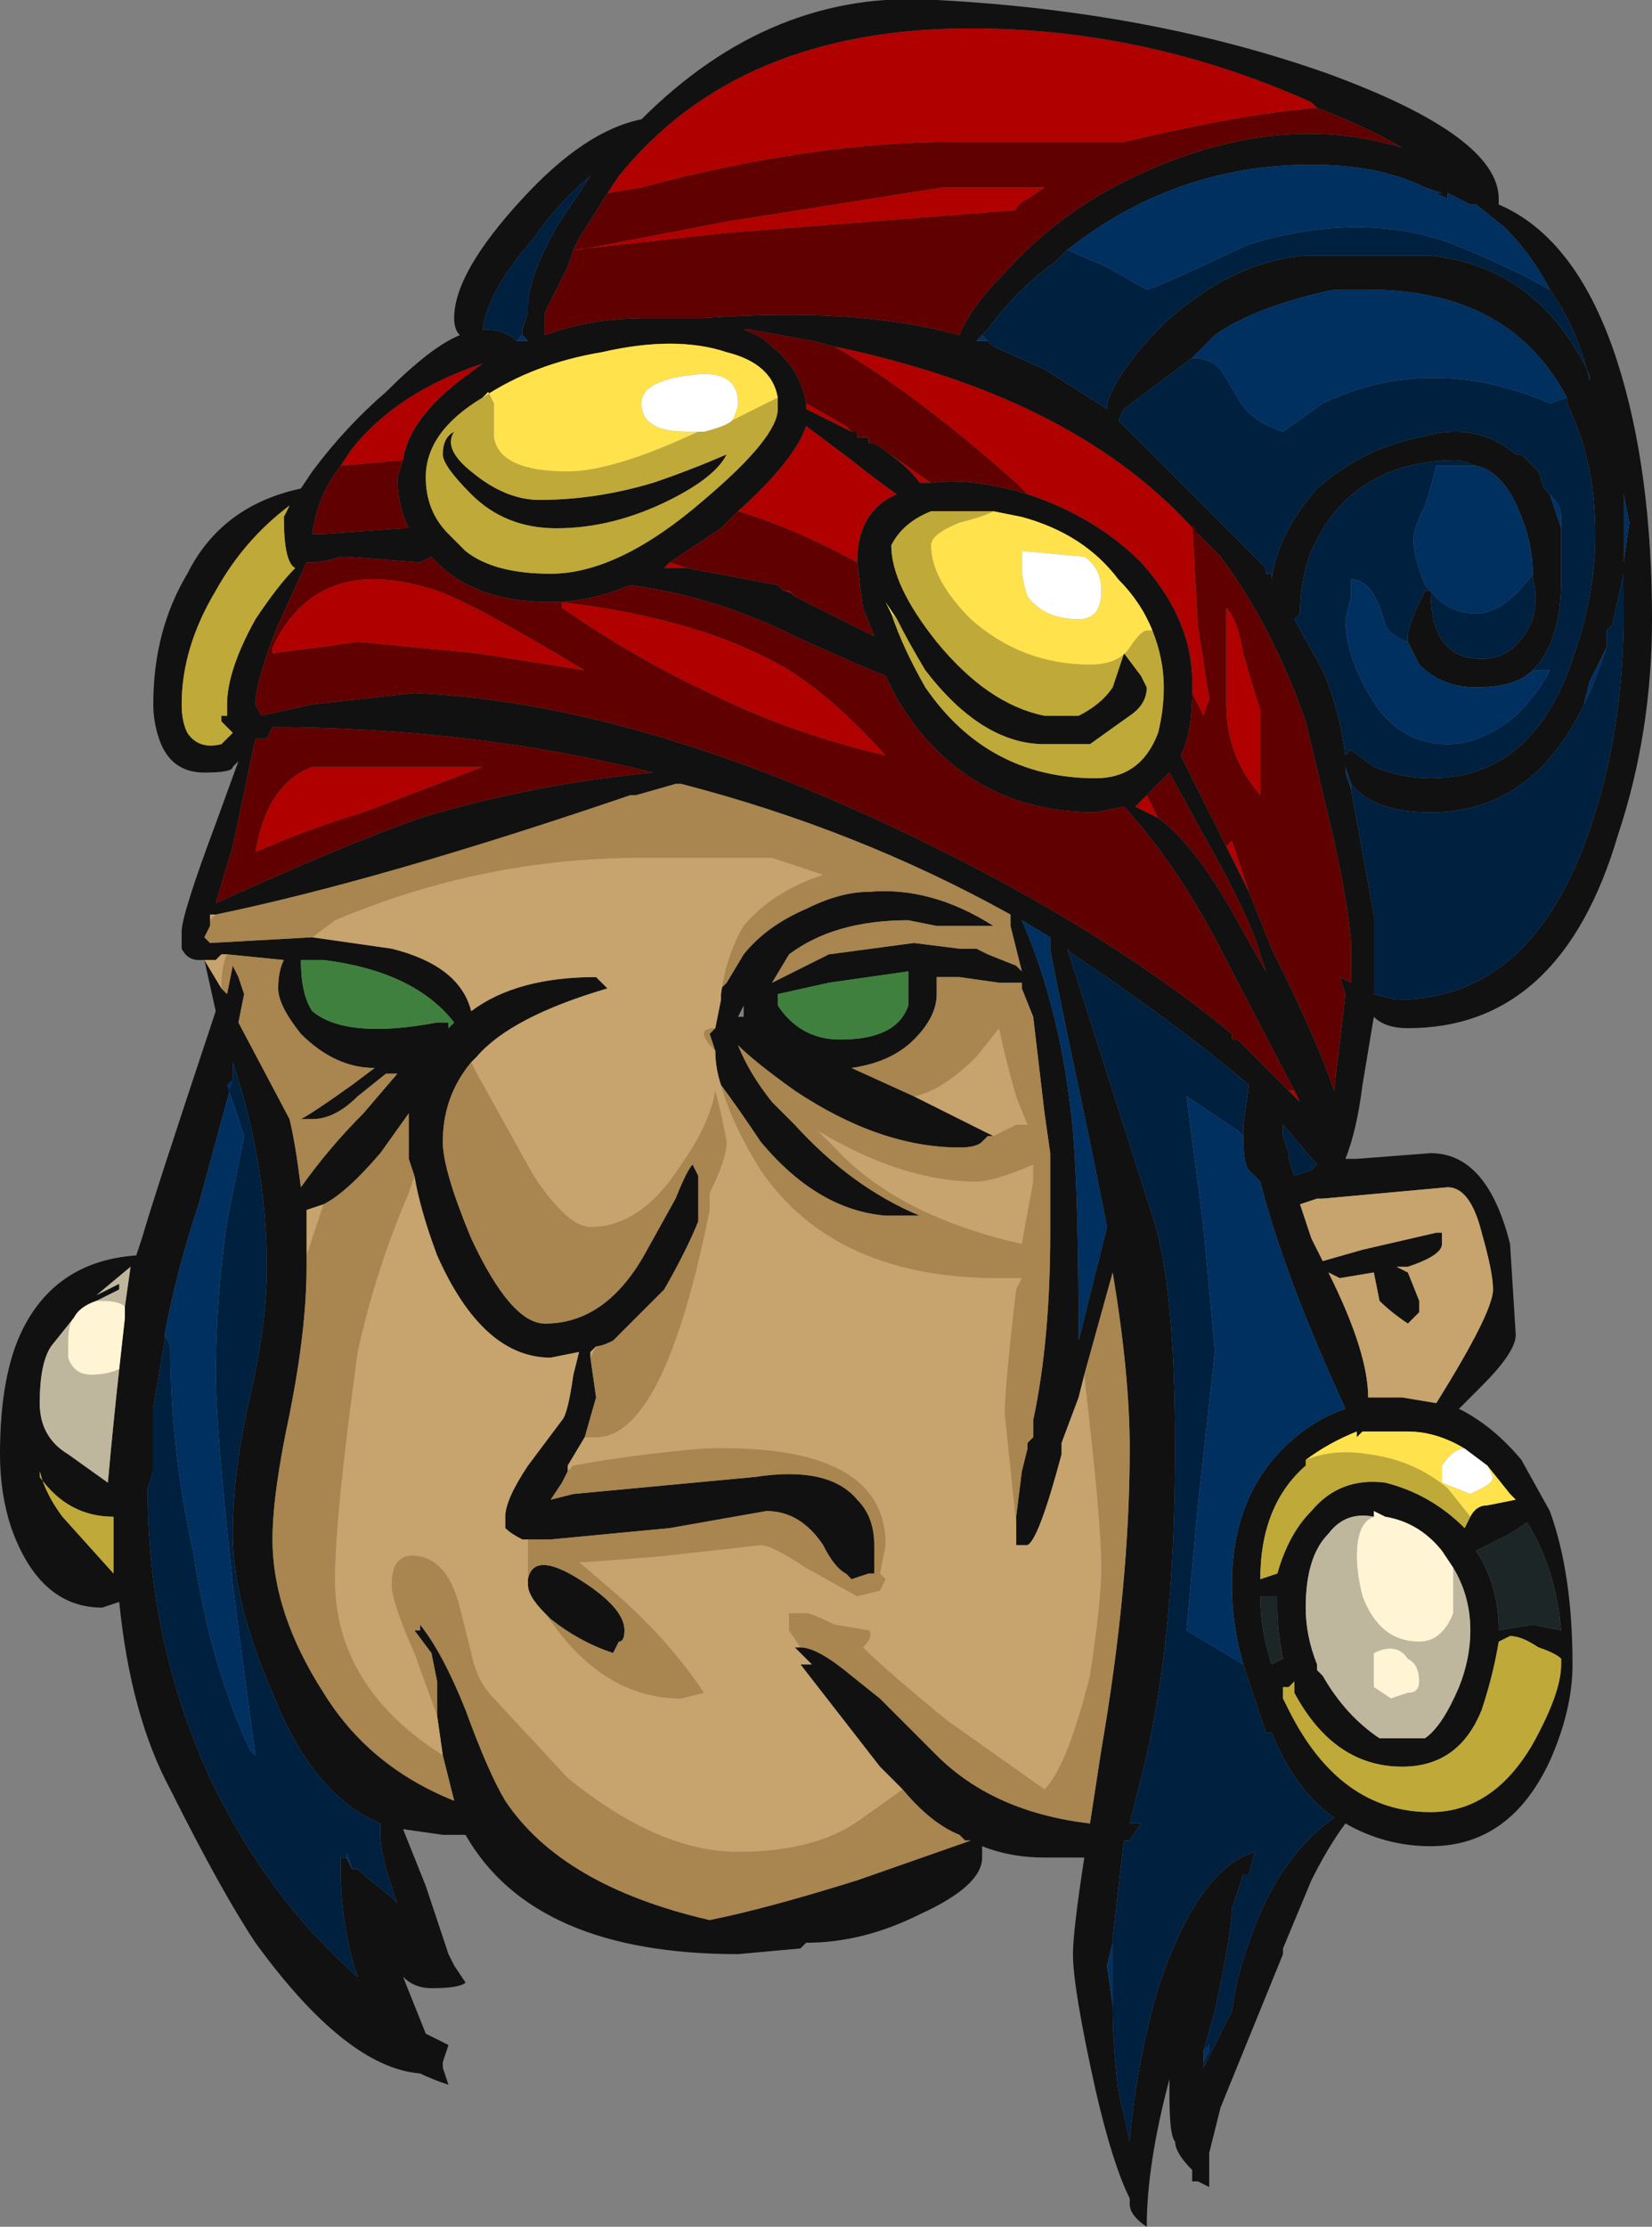 <?xml version="1.0" encoding="UTF-8" standalone="no"?>
<svg xmlns:ffdec="https://www.free-decompiler.com/flash" xmlns:xlink="http://www.w3.org/1999/xlink" ffdec:objectType="shape" height="19.6px" width="14.55px" xmlns="http://www.w3.org/2000/svg">
  <rect width="100%" height="100%" fill="#808080" stroke="none"/>
  <g transform="matrix(1.0, 0.0, 0.0, 1.0, -6.9, 20.6)">
    <path d="M12.25 -18.9 L12.35 -19.05 Q13.4 -20.35 15.45 -20.35 17.0 -20.35 18.45 -19.7 L18.5 -19.65 Q17.85 -19.6 16.8 -19.35 L15.3 -19.35 Q14.05 -19.35 12.55 -18.95 L12.25 -18.9 M11.95 -18.4 L12.0 -18.4 13.3 -18.65 15.2 -18.95 16.1 -18.95 15.95 -18.85 Q15.85 -18.8 15.85 -18.75 L13.3 -18.55 11.95 -18.4 M14.6 -16.7 L15.1 -16.35 15.0 -16.35 Q14.9 -16.5 14.6 -16.7 M15.95 -16.25 L15.85 -16.35 Q14.95 -17.15 14.25 -17.55 16.4 -17.1 17.45 -15.9 L17.4 -16.0 17.45 -15.1 17.55 -14.45 17.5 -14.3 17.4 -14.5 17.4 -14.6 Q17.4 -15.15 16.95 -15.65 16.55 -16.05 15.95 -16.25 M14.0 -17.05 L14.35 -16.85 14.4 -16.8 14.0 -17.0 14.0 -17.05 M14.45 -15.65 Q13.9 -15.95 13.4 -16.1 13.9 -16.55 14.0 -16.85 L14.4 -16.55 Q14.65 -16.35 14.8 -16.25 14.45 -16.1 14.45 -15.65 M12.8 -15.65 L12.95 -15.6 12.75 -15.6 12.8 -15.65 M13.8 -15.4 L13.85 -15.4 13.9 -15.35 Q13.85 -15.4 13.8 -15.4 M11.85 -15.25 L11.85 -15.3 Q13.1 -15.15 13.85 -14.7 14.25 -14.45 14.7 -13.95 13.85 -14.15 13.15 -14.5 12.5 -14.8 11.85 -15.25 M18.25 -11.0 L18.3 -11.0 18.35 -10.9 18.25 -11.0 M17.1 -13.4 L16.9 -13.5 Q16.95 -13.55 17.0 -13.6 L17.1 -13.4 M17.9 -12.75 L17.7 -13.15 17.75 -13.2 17.9 -12.75 M17.7 -15.25 Q17.8 -15.15 17.85 -14.85 17.95 -14.5 18.0 -14.35 L18.0 -13.6 Q17.7 -13.95 17.7 -14.4 17.7 -14.65 17.7 -15.25 M9.9 -16.5 L10.0 -16.65 Q10.4 -17.15 11.15 -17.4 L10.95 -17.25 Q10.5 -16.9 10.45 -16.55 L9.9 -16.5 M10.05 -14.95 L9.7 -14.9 9.3 -14.85 9.3 -14.9 Q9.7 -15.75 10.75 -15.4 11.05 -15.3 12.05 -14.7 L11.1 -14.85 10.05 -14.95 M9.15 -13.1 Q9.25 -13.7 9.65 -13.85 L11.15 -13.85 10.1 -13.45 Q9.6 -13.3 9.15 -13.1" fill="#b00000" fill-rule="evenodd" stroke="none"/>
    <path d="M18.5 -19.65 L18.45 -19.7 Q17.0 -20.35 15.45 -20.35 13.4 -20.35 12.35 -19.05 L12.25 -18.9 12.0 -18.5 11.95 -18.4 11.9 -18.25 11.7 -17.85 11.7 -17.65 Q12.1 -17.8 12.6 -17.8 L13.1 -17.8 Q14.45 -17.9 15.35 -17.65 15.45 -17.9 15.75 -18.2 16.2 -18.7 16.8 -19.0 18.1 -19.65 19.25 -19.3 18.9 -19.5 18.5 -19.65 M15.15 -20.6 Q17.05 -20.5 18.6 -19.95 20.1 -19.4 20.1 -18.85 L20.1 -18.8 Q20.8 -18.5 21.15 -17.4 21.45 -16.45 21.45 -15.15 21.45 -14.15 21.15 -13.25 20.65 -11.55 19.3 -11.55 19.1 -11.55 19.0 -11.65 L18.9 -11.05 Q18.85 -10.65 18.75 -10.4 L18.85 -10.4 19.5 -10.45 Q20.0 -10.45 20.2 -9.65 L20.25 -8.85 Q20.25 -8.7 19.95 -8.4 L19.75 -8.2 Q20.05 -8.05 20.3 -7.75 L20.55 -7.3 Q20.75 -6.75 20.75 -5.95 20.75 -5.55 20.55 -5.1 20.2 -4.35 19.5 -4.35 19.1 -4.35 18.75 -4.55 18.6 -4.35 18.45 -4.05 L18.2 -3.45 18.2 -3.4 17.65 -2.05 17.55 -1.65 17.55 -1.35 17.45 -1.4 17.4 -1.4 17.4 -1.5 Q17.25 -1.65 17.25 -1.75 17.2 -1.8 17.2 -2.15 L17.2 -2.3 Q17.0 -1.55 17.0 -1.0 16.85 -1.1 16.85 -1.2 L16.85 -1.25 Q16.7 -1.55 16.55 -2.2 16.35 -3.1 16.35 -3.4 16.35 -3.6 16.45 -4.25 L16.1 -4.25 Q15.8 -4.25 15.55 -4.35 L15.55 -4.25 Q15.55 -4.0 15.0 -3.75 14.5 -3.5 14.0 -3.5 L13.95 -3.45 13.4 -3.4 Q11.6 -3.4 11.0 -4.45 L10.8 -4.45 10.45 -4.5 10.65 -4.0 10.85 -3.4 10.9 -3.3 11.0 -3.15 Q10.95 -3.1 10.7 -3.1 10.55 -3.1 10.45 -3.2 L10.65 -2.7 10.85 -2.6 10.8 -2.45 10.8 -2.4 10.85 -2.25 Q10.7 -2.3 10.6 -2.35 9.95 -2.4 9.15 -3.5 8.85 -3.95 8.4 -4.85 8.05 -5.5 7.95 -6.5 L7.8 -6.45 Q7.25 -6.45 7.0 -7.15 6.9 -7.45 6.9 -7.8 6.9 -8.5 7.1 -8.9 7.4 -9.5 8.1 -9.55 L8.15 -9.7 Q8.25 -10.05 8.8 -11.7 L8.7 -12.15 8.65 -12.15 Q8.55 -12.15 8.5 -12.25 L8.5 -12.4 Q8.5 -12.55 8.8 -13.35 L9.0 -13.9 8.95 -13.85 Q8.95 -13.8 8.7 -13.8 8.4 -13.8 8.3 -14.1 8.25 -14.25 8.25 -14.4 8.25 -15.05 8.55 -15.55 8.85 -16.15 9.55 -16.3 L9.65 -16.45 Q9.95 -16.85 10.3 -17.15 10.7 -17.55 10.95 -17.65 10.9 -17.7 10.9 -17.8 10.9 -18.2 11.5 -18.85 12.05 -19.45 12.55 -19.55 13.7 -20.7 15.15 -20.6 M16.3 -18.4 L16.2 -18.3 Q15.85 -18.05 15.6 -17.7 L15.55 -17.65 15.5 -17.6 15.6 -17.6 15.65 -17.55 16.1 -17.35 16.65 -17.0 16.65 -17.05 Q16.75 -17.35 17.15 -17.75 17.75 -18.3 18.4 -18.35 L19.5 -18.35 Q20.45 -18.25 20.9 -17.3 L20.9 -17.25 Q20.8 -17.7 20.55 -18.05 20.4 -18.35 20.15 -18.6 L19.9 -18.8 19.85 -18.8 19.65 -18.9 19.65 -18.85 19.55 -18.9 19.6 -18.9 19.45 -18.95 Q19.05 -19.15 18.45 -19.15 17.25 -19.15 16.3 -18.4 M14.4 -16.8 L14.45 -16.8 14.45 -16.75 14.55 -16.75 14.55 -16.7 14.6 -16.7 Q14.9 -16.5 15.0 -16.35 L15.1 -16.35 Q15.45 -16.4 15.95 -16.25 16.55 -16.05 16.95 -15.65 17.4 -15.15 17.4 -14.6 L17.4 -14.5 Q17.4 -14.15 17.3 -13.95 L17.7 -13.15 17.9 -12.75 18.1 -12.25 Q18.5 -11.45 18.65 -11.0 L18.75 -11.85 18.7 -12.0 18.8 -11.95 18.8 -12.25 Q18.8 -12.5 18.65 -13.2 L18.4 -14.25 Q18.1 -15.1 17.65 -15.7 L17.45 -15.9 Q16.4 -17.1 14.25 -17.55 L14.05 -17.6 13.5 -17.7 13.45 -17.7 Q13.6 -17.65 13.7 -17.55 13.95 -17.35 14.0 -17.05 L14.0 -17.0 14.4 -16.8 M15.65 -16.1 L15.1 -16.1 Q14.85 -16.0 14.75 -15.8 14.75 -15.45 15.15 -14.95 15.6 -14.4 16.1 -14.3 L16.4 -14.3 Q16.6 -14.4 16.7 -14.55 L16.8 -14.85 16.95 -14.65 17.0 -14.55 Q17.0 -14.4 16.85 -14.3 L16.5 -14.05 16.1 -14.05 Q15.55 -14.05 15.05 -14.7 14.9 -14.95 14.8 -15.15 L14.7 -15.3 14.75 -15.2 Q14.85 -14.9 15.05 -14.55 15.6 -13.75 16.55 -13.75 16.95 -13.75 17.1 -14.15 17.15 -14.35 17.15 -14.55 17.15 -14.8 17.05 -15.05 16.95 -15.3 16.75 -15.5 16.45 -15.9 15.9 -16.05 L15.65 -16.1 M17.4 -17.45 L16.8 -17.0 16.75 -16.9 18.05 -15.6 18.05 -15.55 18.1 -15.55 18.1 -15.5 Q18.15 -15.9 18.5 -16.3 18.9 -16.65 19.4 -16.75 19.9 -16.9 20.25 -16.6 L20.3 -16.6 20.45 -16.45 20.5 -16.3 20.55 -16.25 20.65 -15.95 20.65 -15.5 Q20.65 -14.95 20.4 -14.7 20.25 -14.55 19.9 -14.55 19.6 -14.55 19.4 -14.75 L19.3 -14.95 19.3 -15.0 Q19.3 -15.1 19.45 -15.4 L19.5 -15.4 Q19.5 -14.8 19.95 -14.8 20.25 -14.8 20.4 -15.15 20.45 -15.35 20.4 -15.5 L20.4 -15.55 Q20.4 -15.8 20.3 -16.05 20.15 -16.45 19.9 -16.5 L19.75 -16.55 Q18.8 -16.55 18.45 -15.75 18.35 -15.5 18.35 -15.2 L18.3 -15.15 18.55 -14.7 Q18.7 -14.35 18.75 -13.95 L18.8 -14.0 19.0 -13.85 Q19.25 -13.75 19.5 -13.75 20.4 -13.75 20.75 -14.8 20.95 -15.35 20.95 -15.9 20.95 -16.55 20.7 -17.05 L20.7 -17.1 Q20.2 -18.05 18.95 -18.05 L18.65 -18.05 Q17.95 -17.9 17.6 -17.65 L17.4 -17.45 M11.5 -17.65 L11.5 -17.7 11.55 -17.85 11.55 -17.9 Q11.55 -18.15 11.8 -18.6 L12.1 -19.05 Q11.8 -18.8 11.6 -18.5 11.2 -18.05 11.15 -17.7 11.35 -17.7 11.45 -17.6 L11.55 -17.6 11.5 -17.65 M13.75 -17.1 Q13.7 -17.4 13.3 -17.5 12.85 -17.65 12.2 -17.5 11.6 -17.4 11.15 -17.1 10.65 -16.8 10.65 -16.4 10.65 -16.1 10.85 -15.9 L11.0 -15.75 Q11.25 -15.55 11.75 -15.55 12.35 -15.55 13.1 -16.2 13.75 -16.75 13.75 -17.0 L13.75 -17.1 M11.8 -15.95 Q11.35 -15.95 11.05 -16.25 10.8 -16.5 10.8 -16.6 10.8 -16.75 10.9 -16.8 10.8 -16.65 11.05 -16.45 11.35 -16.2 11.65 -16.2 12.15 -16.2 12.65 -16.35 12.95 -16.45 13.3 -16.6 13.2 -16.4 12.8 -16.2 12.3 -15.95 11.8 -15.95 M13.4 -16.1 L13.25 -15.95 12.8 -15.65 12.75 -15.6 12.95 -15.6 13.75 -15.45 13.8 -15.4 Q13.85 -15.4 13.9 -15.35 L14.6 -15.0 14.5 -15.25 14.45 -15.65 Q14.45 -16.1 14.8 -16.25 14.65 -16.35 14.4 -16.55 L14.0 -16.85 Q13.9 -16.55 13.4 -16.1 M18.3 -11.0 L17.7 -12.15 Q17.3 -12.95 16.8 -13.5 L16.55 -13.45 Q15.4 -13.45 14.8 -14.45 L14.7 -14.65 Q14.45 -14.75 13.9 -15.0 13.2 -15.35 12.45 -15.45 12.1 -15.3 11.75 -15.3 11.05 -15.3 10.7 -15.7 L10.6 -15.65 9.95 -15.7 9.9 -15.7 Q9.75 -15.65 9.65 -15.65 L9.6 -15.65 9.35 -15.1 Q9.15 -14.6 9.15 -14.4 L9.2 -14.3 9.65 -14.4 10.55 -14.5 Q12.8 -14.4 15.7 -12.85 16.9 -12.2 17.75 -11.5 L17.75 -11.45 17.8 -11.45 18.25 -11.0 18.35 -10.9 18.3 -11.0 M13.25 -11.85 L13.25 -11.9 13.3 -11.95 13.45 -12.2 Q13.65 -12.45 14.0 -12.6 14.3 -12.75 14.55 -12.75 15.1 -12.8 15.65 -12.45 L15.15 -12.45 14.9 -12.5 Q14.25 -12.5 13.85 -12.2 L13.7 -11.95 Q14.0 -12.1 14.2 -12.2 L14.95 -12.3 15.35 -12.25 15.5 -12.25 15.6 -12.2 15.85 -12.1 15.9 -12.05 15.8 -12.45 15.8 -12.55 Q14.45 -13.3 12.9 -13.7 L12.85 -13.7 12.5 -13.6 12.45 -13.6 Q10.25 -12.85 8.8 -12.55 L8.75 -12.55 8.75 -12.45 8.7 -12.35 8.75 -12.3 9.65 -12.35 10.35 -12.25 Q10.95 -12.1 11.05 -11.7 11.45 -12.0 12.15 -12.0 L12.25 -11.9 Q11.4 -11.65 11.1 -11.3 L11.05 -11.25 Q10.8 -10.95 10.8 -10.55 10.8 -10.3 11.05 -9.7 11.4 -8.95 11.7 -8.95 12.25 -8.95 12.6 -9.6 L12.85 -10.05 Q12.95 -10.3 13.0 -10.35 L13.05 -10.25 13.05 -9.85 Q12.95 -9.6 12.75 -9.25 L12.3 -8.8 Q12.2 -8.75 12.15 -8.75 L12.1 -8.7 12.1 -8.65 12.15 -8.3 12.05 -7.95 11.9 -7.7 11.9 -7.65 11.85 -7.55 11.75 -7.4 11.95 -7.45 13.55 -7.6 Q14.2 -7.7 14.45 -7.4 14.6 -7.25 14.6 -7.0 L14.6 -6.75 14.55 -6.75 14.4 -6.7 14.35 -6.75 Q14.25 -6.8 14.15 -7.0 13.95 -7.3 13.65 -7.3 L12.8 -7.15 11.75 -7.05 11.55 -7.05 11.5 -7.05 Q11.4 -7.1 11.35 -7.15 L11.35 -7.25 Q11.35 -7.4 11.55 -7.7 L11.85 -8.1 Q11.9 -8.15 11.95 -8.5 L12.0 -8.7 11.75 -8.65 Q11.15 -8.65 10.75 -9.55 10.6 -9.95 10.55 -10.25 L10.5 -10.4 10.5 -10.8 10.25 -10.45 Q9.95 -10.1 9.75 -10.0 L9.6 -9.95 9.6 -9.55 9.6 -9.45 Q9.6 -8.9 9.45 -8.15 9.3 -7.45 9.3 -7.05 9.3 -6.4 9.75 -5.7 10.15 -5.05 10.9 -4.75 L10.8 -5.15 10.75 -5.5 10.75 -5.8 10.7 -6.05 10.55 -6.25 10.6 -6.25 10.6 -6.3 Q10.8 -6.05 11.0 -5.55 11.2 -5.0 11.35 -4.75 11.85 -4.0 13.15 -3.7 13.65 -3.8 14.45 -4.05 L15.45 -4.4 15.4 -4.4 15.35 -4.45 Q15.1 -4.55 14.85 -4.85 L14.65 -5.05 13.95 -5.95 14.05 -5.95 13.9 -6.1 13.95 -6.1 Q14.1 -6.1 14.4 -5.85 L14.65 -5.65 15.15 -5.15 Q15.65 -4.65 16.5 -4.55 L16.6 -5.2 Q16.85 -6.65 16.85 -7.85 16.85 -8.5 16.7 -9.4 L16.45 -8.5 16.4 -8.3 16.25 -7.9 16.25 -7.8 Q16.05 -7.05 15.95 -7.0 L15.85 -7.0 15.85 -7.25 15.9 -7.65 15.95 -7.85 15.95 -7.9 16.0 -7.95 16.0 -8.1 Q16.15 -8.8 16.15 -9.75 L16.15 -10.45 16.1 -10.8 16.0 -11.65 15.9 -11.9 15.9 -11.95 15.7 -11.95 15.35 -12.0 15.15 -12.0 15.15 -11.85 Q15.15 -11.65 14.95 -11.45 14.75 -11.25 14.4 -11.2 L14.95 -10.95 15.65 -10.6 15.6 -10.6 15.55 -10.55 Q15.5 -10.5 15.35 -10.5 14.65 -10.5 13.9 -11.0 13.55 -11.25 13.4 -11.4 13.5 -11.15 13.7 -10.9 L13.9 -10.7 Q14.4 -10.15 15.0 -9.9 L14.7 -9.9 Q14.1 -9.95 13.6 -10.55 13.4 -10.85 13.25 -11.05 13.2 -11.2 13.2 -11.35 L13.15 -11.5 13.2 -11.55 13.25 -11.8 13.25 -11.85 M14.95 -12.25 Q14.95 -12.15 14.95 -12.25 M17.0 -13.6 Q16.95 -13.55 16.9 -13.5 L17.1 -13.4 Q17.45 -13.15 17.85 -12.4 L18.05 -12.05 18.0 -12.2 Q17.9 -12.55 17.5 -13.25 L17.2 -13.8 17.0 -13.6 M17.85 -10.6 L17.85 -10.7 17.9 -11.05 Q17.25 -11.6 16.35 -12.2 L16.3 -12.25 17.05 -9.9 Q17.25 -9.3 17.25 -7.85 17.25 -6.1 16.95 -4.95 L16.85 -4.55 16.95 -4.55 16.85 -4.4 16.8 -4.4 16.7 -3.55 16.7 -3.5 16.65 -3.3 16.7 -2.95 Q16.7 -2.6 16.75 -2.2 L16.85 -1.75 Q16.9 -2.4 17.1 -3.1 17.45 -4.15 17.95 -4.3 L17.9 -4.1 17.85 -4.1 17.75 -3.8 Q17.75 -3.6 17.6 -2.9 L17.5 -2.55 17.5 -2.4 17.75 -2.9 Q17.8 -3.25 17.9 -3.5 18.15 -4.25 18.65 -4.6 18.3 -4.85 18.1 -5.35 L18.05 -5.35 17.85 -5.95 Q17.75 -6.3 17.75 -6.65 17.75 -7.4 18.2 -7.85 18.45 -8.1 18.75 -8.2 18.2 -9.4 18.0 -10.2 L17.9 -10.3 Q17.85 -10.35 17.85 -10.6 M16.15 -12.35 L15.9 -12.5 Q16.25 -11.7 16.35 -10.65 16.4 -10.05 16.4 -8.8 L16.65 -9.8 16.5 -10.55 Q16.15 -12.2 16.15 -12.25 L16.15 -12.35 M21.2 -15.65 L21.25 -16.0 21.2 -16.25 21.2 -15.55 21.1 -15.1 21.05 -15.05 21.05 -14.9 20.9 -14.6 20.85 -14.4 Q20.4 -13.45 19.5 -13.45 19.0 -13.45 18.8 -13.7 L18.75 -13.85 18.75 -13.8 18.8 -13.65 19.0 -12.55 19.0 -11.85 19.2 -11.8 Q20.45 -11.8 20.95 -13.45 21.2 -14.25 21.2 -15.2 L21.2 -15.65 M9.45 -16.15 Q9.05 -15.85 8.8 -15.4 8.5 -14.9 8.5 -14.4 8.5 -14.25 8.55 -14.15 8.65 -14.0 8.85 -14.05 L8.95 -14.15 8.85 -14.25 8.85 -14.3 8.9 -14.3 8.9 -14.4 Q8.9 -14.7 9.15 -15.15 9.35 -15.45 9.5 -15.6 9.4 -15.65 9.4 -16.05 L9.45 -16.15 M10.45 -16.55 Q10.5 -16.9 10.95 -17.25 L11.15 -17.4 Q10.4 -17.15 10.0 -16.65 L9.9 -16.5 Q9.7 -16.25 9.65 -15.9 L9.75 -15.9 10.45 -15.95 10.5 -15.95 Q10.4 -16.15 10.4 -16.4 L10.45 -16.55 M9.15 -14.1 L8.95 -13.15 8.8 -12.65 Q9.9 -13.15 10.6 -13.4 11.6 -13.7 12.65 -13.8 11.05 -14.2 9.25 -14.2 L9.3 -14.2 9.25 -14.1 9.15 -14.1 M8.9 -12.2 L8.85 -12.2 8.8 -12.15 8.7 -12.15 8.85 -11.9 8.9 -11.85 8.95 -12.1 9.0 -12.0 9.05 -11.85 9.0 -11.6 9.45 -10.75 Q9.5 -10.55 9.55 -10.15 9.8 -10.5 10.1 -10.8 L10.4 -11.15 10.3 -11.15 10.05 -10.95 Q9.85 -10.75 9.65 -10.75 L9.55 -10.75 Q9.65 -10.8 10.0 -11.05 L10.2 -11.2 Q9.85 -11.2 9.55 -11.5 9.35 -11.75 9.35 -11.9 9.35 -12.05 9.4 -12.15 L8.9 -12.2 M10.85 -11.6 L10.85 -11.55 10.9 -11.6 Q10.55 -12.05 9.75 -12.15 L9.55 -12.15 Q9.55 -11.85 9.65 -11.7 9.95 -11.45 10.75 -11.6 L10.85 -11.6 M10.05 -4.15 L10.1 -4.1 10.35 -3.9 10.4 -3.85 Q10.25 -4.25 10.25 -4.45 L10.25 -4.55 Q9.65 -4.8 9.3 -5.7 8.95 -6.5 8.95 -7.1 8.95 -7.65 9.1 -8.3 9.25 -8.95 9.25 -9.45 9.25 -10.35 8.95 -11.25 L8.95 -11.1 8.65 -10.0 Q8.45 -9.4 8.35 -8.85 L8.35 -8.8 8.25 -8.2 8.25 -7.65 8.2 -7.5 Q8.2 -6.15 8.75 -4.95 9.25 -3.9 10.05 -3.2 9.9 -3.65 9.9 -4.15 L9.9 -4.25 9.95 -4.25 10.0 -4.15 10.05 -4.15 M8.0 -9.1 L8.05 -9.45 7.75 -9.2 7.95 -9.3 7.95 -9.25 7.75 -9.15 Q7.6 -9.1 7.55 -9.0 L7.35 -8.75 Q7.25 -8.6 7.25 -8.25 7.25 -7.95 7.5 -7.8 L7.85 -7.55 Q7.9 -8.1 7.95 -8.55 L8.0 -9.0 8.0 -9.1 M7.25 -7.65 Q7.3 -7.45 7.45 -7.25 L7.9 -6.75 Q7.9 -7.0 7.9 -7.25 7.5 -7.25 7.25 -7.6 L7.25 -7.65 M11.7 -6.4 Q11.55 -6.55 11.55 -6.65 L11.55 -6.7 Q11.6 -6.95 12.0 -6.7 12.4 -6.45 12.4 -6.25 12.4 -6.15 12.35 -6.15 L12.3 -6.05 Q12.0 -6.15 11.75 -6.35 L11.7 -6.4 M18.2 -10.6 L18.25 -10.45 18.25 -10.4 18.3 -10.25 18.45 -10.3 18.5 -10.35 18.2 -10.7 18.2 -10.6 M18.5 -10.05 L18.35 -10.0 18.45 -9.7 18.55 -9.5 18.9 -9.6 19.55 -9.75 19.6 -9.75 19.6 -9.65 Q19.6 -9.55 19.3 -9.45 L19.2 -9.45 19.3 -9.4 19.4 -9.15 19.4 -9.05 19.3 -8.95 Q19.15 -9.05 19.05 -9.15 L19.0 -9.4 18.7 -9.35 18.6 -9.4 Q18.95 -8.7 18.95 -8.3 L19.25 -8.3 19.55 -8.25 Q20.05 -9.05 20.05 -9.25 20.05 -9.4 19.95 -9.75 19.85 -10.15 19.65 -10.15 L18.55 -10.05 18.5 -10.05 M19.8 -7.85 Q19.55 -8.0 19.3 -8.0 L18.9 -8.0 18.85 -7.95 18.85 -8.0 Q18.6 -7.9 18.4 -7.75 L18.4 -7.7 Q18.0 -7.35 18.0 -6.7 L18.15 -6.75 Q18.25 -7.1 18.45 -7.3 18.7 -7.6 19.1 -7.55 19.5 -7.45 19.8 -7.15 L19.85 -7.25 Q19.9 -7.35 20.0 -7.35 L20.25 -7.4 20.2 -7.45 20.0 -7.7 19.8 -7.85 M19.7 -6.8 L19.6 -6.95 Q19.4 -7.2 19.1 -7.25 L19.0 -7.3 19.0 -7.25 Q18.75 -7.3 18.6 -7.1 18.4 -6.9 18.4 -6.45 18.4 -6.2 18.5 -5.95 L18.5 -5.9 18.55 -5.85 Q18.75 -5.5 19.05 -5.3 L19.45 -5.3 Q19.6 -5.4 19.75 -5.75 19.85 -6.0 19.85 -6.25 19.85 -6.55 19.7 -6.8 M19.9 -6.95 Q20.1 -6.65 20.1 -6.25 L20.4 -6.3 20.65 -6.25 Q20.6 -6.8 20.35 -7.2 L20.2 -7.1 19.9 -6.95 M18.15 -6.45 L18.15 -6.55 18.0 -6.55 Q18.0 -6.25 18.1 -5.95 L18.2 -6.0 Q18.15 -6.25 18.15 -6.45 M18.2 -5.65 L18.25 -5.55 Q18.7 -4.65 19.5 -4.65 20.05 -4.65 20.4 -5.25 20.65 -5.7 20.65 -5.95 L20.65 -6.0 Q20.6 -6.05 20.45 -6.1 20.3 -6.2 20.2 -6.2 L20.1 -6.15 Q20.05 -5.85 19.95 -5.55 19.75 -5.05 19.25 -5.05 18.65 -5.05 18.3 -5.7 L18.3 -5.8 18.25 -5.75 18.2 -5.75 18.2 -5.65 M14.9 -12.05 L14.2 -11.95 13.75 -11.85 13.75 -11.75 Q13.95 -11.45 14.3 -11.45 14.8 -11.45 14.9 -11.75 L14.9 -12.05 M13.4 -11.65 L13.45 -11.65 13.45 -11.75 13.4 -11.65" fill="#111111" fill-rule="evenodd" stroke="none"/>
    <path d="M18.5 -19.65 Q18.9 -19.5 19.25 -19.3 18.1 -19.65 16.8 -19.0 16.2 -18.7 15.75 -18.2 15.45 -17.9 15.35 -17.65 14.45 -17.9 13.1 -17.8 L12.6 -17.8 Q12.1 -17.8 11.7 -17.65 L11.7 -17.85 11.9 -18.25 11.95 -18.4 12.0 -18.5 12.25 -18.9 12.55 -18.95 Q14.05 -19.35 15.3 -19.35 L16.8 -19.35 Q17.85 -19.6 18.5 -19.65 M11.95 -18.4 L13.3 -18.55 15.85 -18.75 Q15.85 -18.8 15.95 -18.85 L16.1 -18.95 15.2 -18.95 13.3 -18.65 12.0 -18.4 11.95 -18.4 M14.6 -16.7 L14.55 -16.7 14.55 -16.75 14.45 -16.75 14.45 -16.8 14.4 -16.8 14.35 -16.85 14.0 -17.05 Q13.95 -17.35 13.7 -17.55 13.6 -17.65 13.45 -17.7 L13.5 -17.7 14.05 -17.6 14.25 -17.55 Q14.95 -17.15 15.85 -16.35 L15.95 -16.25 Q15.45 -16.4 15.1 -16.35 L14.6 -16.7 M13.4 -16.1 Q13.9 -15.95 14.45 -15.65 L14.5 -15.25 14.6 -15.0 13.9 -15.35 13.85 -15.4 13.8 -15.4 13.75 -15.45 12.95 -15.6 12.8 -15.65 13.25 -15.95 13.4 -16.1 M11.85 -15.25 Q12.5 -14.8 13.15 -14.5 13.85 -14.15 14.7 -13.95 14.25 -14.45 13.85 -14.7 13.1 -15.15 11.85 -15.3 L11.85 -15.25 M18.25 -11.0 L17.8 -11.45 17.75 -11.45 17.75 -11.5 Q16.9 -12.2 15.7 -12.85 12.8 -14.4 10.55 -14.5 L9.65 -14.4 9.2 -14.3 9.15 -14.4 Q9.15 -14.6 9.35 -15.1 L9.6 -15.65 9.65 -15.65 Q9.75 -15.65 9.9 -15.7 L9.95 -15.7 10.6 -15.65 10.7 -15.7 Q11.05 -15.3 11.75 -15.3 12.1 -15.3 12.45 -15.45 13.2 -15.35 13.9 -15.0 14.45 -14.75 14.7 -14.65 L14.8 -14.45 Q15.4 -13.45 16.55 -13.45 L16.8 -13.5 Q17.3 -12.95 17.7 -12.15 L18.3 -11.0 18.25 -11.0 M17.4 -14.5 L17.5 -14.3 17.55 -14.45 17.45 -15.1 17.4 -16.0 17.45 -15.9 17.65 -15.7 Q18.1 -15.1 18.4 -14.25 L18.65 -13.2 Q18.8 -12.5 18.8 -12.25 L18.8 -11.95 18.7 -12.0 18.75 -11.85 18.65 -11.0 Q18.5 -11.45 18.1 -12.25 L17.9 -12.75 17.75 -13.2 17.7 -13.15 17.3 -13.95 Q17.4 -14.15 17.4 -14.5 M17.1 -13.4 L17.0 -13.6 17.2 -13.8 17.5 -13.25 Q17.9 -12.55 18.0 -12.2 L18.05 -12.05 17.85 -12.4 Q17.45 -13.15 17.1 -13.4 M17.7 -15.25 Q17.7 -14.65 17.7 -14.4 17.7 -13.95 18.0 -13.6 L18.0 -14.35 Q17.95 -14.5 17.85 -14.85 17.8 -15.15 17.7 -15.25 M10.45 -16.55 L10.4 -16.4 Q10.4 -16.15 10.5 -15.95 L10.45 -15.95 9.75 -15.9 9.65 -15.9 Q9.7 -16.25 9.9 -16.5 L10.45 -16.55 M10.05 -14.95 L11.1 -14.85 12.05 -14.7 Q11.05 -15.3 10.75 -15.4 9.7 -15.75 9.3 -14.9 L9.3 -14.85 9.7 -14.9 10.05 -14.95 M9.15 -14.1 L9.25 -14.1 9.3 -14.2 9.25 -14.2 Q11.05 -14.2 12.65 -13.8 11.6 -13.7 10.6 -13.4 9.9 -13.15 8.8 -12.65 L8.95 -13.15 9.15 -14.1 M9.15 -13.1 Q9.6 -13.3 10.1 -13.45 L11.15 -13.85 9.65 -13.85 Q9.25 -13.7 9.15 -13.1" fill="#600000" fill-rule="evenodd" stroke="none"/>
    <path d="M15.55 -17.65 L15.6 -17.7 Q15.85 -18.05 16.2 -18.3 L16.3 -18.4 16.65 -18.25 17.0 -18.05 Q17.05 -18.05 17.9 -18.45 18.9 -18.75 19.7 -18.45 20.2 -18.25 20.55 -18.05 20.8 -17.7 20.9 -17.25 L20.9 -17.3 Q20.45 -18.25 19.5 -18.35 L18.4 -18.35 Q17.75 -18.3 17.15 -17.75 16.75 -17.35 16.65 -17.05 L16.65 -17.0 16.1 -17.35 15.65 -17.55 15.6 -17.6 15.55 -17.65 M16.75 -16.9 L16.8 -17.0 17.4 -17.45 Q17.55 -17.45 17.65 -17.35 L17.8 -17.1 Q17.9 -16.9 18.2 -16.8 L18.55 -17.05 Q19.5 -17.5 20.55 -17.05 L20.7 -17.1 20.7 -17.05 Q20.95 -16.55 20.95 -15.9 20.95 -15.35 20.75 -14.8 20.4 -13.75 19.5 -13.75 19.25 -13.75 19.0 -13.85 L18.8 -14.0 18.75 -13.95 Q18.7 -14.35 18.55 -14.7 L18.3 -15.15 18.35 -15.2 Q18.35 -15.5 18.45 -15.75 18.8 -16.55 19.75 -16.55 L19.9 -16.5 19.55 -16.5 Q19.5 -16.3 19.45 -16.15 19.35 -15.95 19.35 -15.85 19.35 -15.7 19.45 -15.45 L19.5 -15.4 19.45 -15.4 Q19.3 -15.1 19.3 -15.0 L19.3 -14.95 Q19.15 -15.0 19.1 -15.1 19.0 -15.5 18.8 -15.5 L18.8 -15.35 18.75 -15.15 Q18.75 -14.85 18.95 -14.5 19.2 -14.05 19.65 -14.05 19.95 -14.05 20.25 -14.3 20.45 -14.5 20.55 -14.7 L20.4 -14.7 Q20.65 -14.95 20.65 -15.5 L20.65 -15.95 20.65 -16.05 Q20.65 -16.15 20.55 -16.25 L20.5 -16.3 20.45 -16.45 20.3 -16.6 20.25 -16.6 Q19.9 -16.9 19.4 -16.75 18.9 -16.65 18.5 -16.3 18.15 -15.9 18.1 -15.5 L18.1 -15.55 18.05 -15.55 18.05 -15.6 16.75 -16.9 M11.45 -17.6 Q11.35 -17.7 11.15 -17.7 11.2 -18.05 11.6 -18.5 11.8 -18.8 12.1 -19.05 L11.8 -18.6 Q11.55 -18.15 11.55 -17.9 L11.55 -17.85 11.5 -17.7 11.5 -17.65 11.45 -17.6 M16.7 -3.5 L16.7 -3.55 16.8 -4.4 16.85 -4.4 16.95 -4.55 16.85 -4.55 16.95 -4.95 Q17.25 -6.1 17.25 -7.85 17.25 -9.3 17.05 -9.9 L16.3 -12.25 16.35 -12.2 Q17.25 -11.6 17.9 -11.05 L17.85 -10.7 17.85 -10.6 17.8 -10.65 17.35 -10.95 17.5 -9.8 17.6 -8.7 17.45 -7.35 17.35 -6.25 17.85 -5.95 18.05 -5.35 18.1 -5.35 Q18.3 -4.85 18.65 -4.6 18.15 -4.25 17.9 -3.5 17.8 -3.25 17.75 -2.9 L17.5 -2.4 17.5 -2.45 17.55 -2.55 17.55 -2.6 17.5 -2.55 17.6 -2.9 Q17.75 -3.6 17.75 -3.8 L17.85 -4.1 17.9 -4.1 17.95 -4.3 Q17.45 -4.15 17.1 -3.1 16.9 -2.4 16.85 -1.75 L16.75 -2.2 Q16.7 -2.6 16.7 -2.95 L16.7 -3.5 M21.2 -15.55 L21.2 -15.65 21.2 -15.2 Q21.2 -14.25 20.95 -13.45 20.45 -11.8 19.2 -11.8 L19.0 -11.85 19.0 -12.55 18.8 -13.65 18.8 -13.7 Q19.0 -13.45 19.5 -13.45 20.4 -13.45 20.85 -14.4 20.95 -14.6 21.05 -14.9 L21.05 -15.05 21.1 -15.1 21.2 -15.55 M19.5 -15.4 Q19.65 -15.2 19.9 -15.2 20.15 -15.2 20.4 -15.55 L20.4 -15.5 Q20.45 -15.35 20.4 -15.15 20.25 -14.8 19.95 -14.8 19.5 -14.8 19.5 -15.4 M8.95 -11.1 L8.95 -11.25 Q9.25 -10.35 9.25 -9.45 9.25 -8.95 9.1 -8.3 8.95 -7.65 8.95 -7.1 8.95 -6.5 9.3 -5.7 9.65 -4.8 10.25 -4.55 L10.25 -4.45 Q10.25 -4.25 10.4 -3.85 L10.35 -3.9 10.1 -4.1 10.05 -4.15 10.0 -4.15 9.95 -4.3 9.95 -4.25 9.9 -4.25 9.9 -4.15 Q9.9 -3.65 10.05 -3.2 9.25 -3.9 8.75 -4.95 8.2 -6.15 8.2 -7.5 L8.25 -7.65 8.25 -8.2 8.35 -8.8 8.35 -8.85 8.4 -8.75 Q8.4 -7.85 8.6 -6.95 8.75 -5.95 9.1 -5.2 L9.15 -5.15 Q9.1 -5.5 8.95 -6.65 8.8 -8.05 8.8 -8.5 8.8 -9.15 8.9 -9.85 L9.05 -10.6 8.9 -11.05 8.95 -11.1 M18.2 -10.7 L18.5 -10.35 18.45 -10.3 18.3 -10.25 18.25 -10.4 18.25 -10.45 18.2 -10.6 18.2 -10.7" fill="#002040" fill-rule="evenodd" stroke="none"/>
    <path d="M16.3 -18.4 Q17.25 -19.15 18.45 -19.15 19.05 -19.15 19.45 -18.95 L19.6 -18.9 19.55 -18.9 19.65 -18.85 19.65 -18.9 19.85 -18.8 19.9 -18.8 20.15 -18.6 Q20.4 -18.35 20.55 -18.05 20.2 -18.25 19.7 -18.45 18.9 -18.75 17.9 -18.45 17.05 -18.05 17.0 -18.05 L16.65 -18.25 16.3 -18.4 M15.6 -17.6 L15.5 -17.6 15.55 -17.65 15.6 -17.6 M20.55 -16.25 Q20.65 -16.15 20.65 -16.05 L20.65 -15.95 20.55 -16.25 M20.4 -14.7 L20.55 -14.7 Q20.45 -14.5 20.25 -14.3 19.95 -14.05 19.65 -14.05 19.2 -14.05 18.95 -14.5 18.75 -14.85 18.75 -15.15 L18.8 -15.35 18.8 -15.5 Q19.0 -15.5 19.1 -15.1 19.15 -15.0 19.3 -14.95 L19.4 -14.75 Q19.6 -14.55 19.9 -14.55 20.25 -14.55 20.4 -14.7 M19.5 -15.4 L19.45 -15.45 Q19.35 -15.7 19.35 -15.85 19.35 -15.95 19.45 -16.15 19.5 -16.3 19.55 -16.5 L19.9 -16.5 Q20.15 -16.45 20.3 -16.05 20.4 -15.8 20.4 -15.55 20.15 -15.2 19.9 -15.2 19.65 -15.2 19.5 -15.4 M20.7 -17.1 L20.55 -17.05 Q19.5 -17.5 18.55 -17.05 L18.2 -16.8 Q17.9 -16.9 17.8 -17.1 L17.65 -17.35 Q17.55 -17.45 17.4 -17.45 L17.6 -17.65 Q17.95 -17.9 18.65 -18.05 L18.95 -18.05 Q20.2 -18.05 20.7 -17.1 M11.45 -17.6 L11.5 -17.65 11.55 -17.6 11.45 -17.6 M16.7 -3.5 L16.7 -2.95 16.65 -3.3 16.7 -3.5 M17.5 -2.55 L17.55 -2.6 17.55 -2.55 17.5 -2.45 17.5 -2.4 17.5 -2.55 M17.85 -5.95 L17.35 -6.25 17.45 -7.35 17.6 -8.7 17.5 -9.8 17.35 -10.95 17.8 -10.65 17.85 -10.6 Q17.85 -10.35 17.9 -10.3 L18.0 -10.2 Q18.2 -9.4 18.75 -8.2 18.45 -8.1 18.2 -7.85 17.75 -7.4 17.75 -6.65 17.75 -6.3 17.85 -5.95 M21.2 -15.55 L21.2 -16.25 21.25 -16.0 21.2 -15.65 21.2 -15.55 M16.15 -12.35 L16.15 -12.25 Q16.15 -12.2 16.5 -10.55 L16.65 -9.8 16.4 -8.8 Q16.4 -10.05 16.35 -10.65 16.25 -11.7 15.9 -12.5 L16.15 -12.35 M18.8 -13.65 L18.75 -13.8 18.75 -13.85 18.8 -13.7 18.8 -13.65 M20.85 -14.4 L20.9 -14.6 21.05 -14.9 Q20.95 -14.6 20.85 -14.4 M8.95 -11.1 L8.9 -11.05 9.05 -10.6 8.9 -9.85 Q8.8 -9.15 8.8 -8.5 8.8 -8.05 8.95 -6.65 9.1 -5.5 9.15 -5.15 L9.1 -5.2 Q8.75 -5.95 8.6 -6.95 8.4 -7.85 8.4 -8.75 L8.35 -8.85 Q8.45 -9.4 8.65 -10.0 L8.95 -11.1 M9.95 -4.25 L9.95 -4.3 10.0 -4.15 10.05 -4.15 10.0 -4.15 9.95 -4.25 M18.2 -10.7 L18.2 -10.6 18.2 -10.7" fill="#003060" fill-rule="evenodd" stroke="none"/>
    <path d="M14.8 -15.15 Q14.9 -14.95 15.05 -14.7 15.55 -14.05 16.1 -14.05 L16.5 -14.05 16.85 -14.3 Q17.0 -14.4 17.0 -14.55 L16.95 -14.65 16.8 -14.85 16.7 -14.55 Q16.6 -14.4 16.4 -14.3 L16.1 -14.3 Q15.6 -14.4 15.15 -14.95 14.75 -15.45 14.75 -15.8 14.85 -16.0 15.1 -16.1 L15.65 -16.1 Q15.55 -16.05 15.35 -16.0 15.1 -15.9 15.1 -15.8 15.1 -15.5 15.45 -15.15 15.9 -14.75 16.5 -14.75 16.75 -14.75 16.85 -14.9 16.95 -15.05 17.0 -15.05 L17.05 -15.05 Q17.15 -14.8 17.15 -14.55 17.15 -14.35 17.1 -14.15 16.95 -13.75 16.55 -13.75 15.6 -13.75 15.05 -14.55 14.85 -14.9 14.75 -15.2 L14.8 -15.15 M13.35 -16.9 L13.75 -17.1 13.75 -17.0 Q13.75 -16.75 13.1 -16.2 12.35 -15.55 11.75 -15.55 11.25 -15.55 11.0 -15.75 L10.85 -15.9 Q10.65 -16.1 10.65 -16.4 10.65 -16.8 11.15 -17.1 L11.2 -17.15 11.25 -17.05 Q11.25 -16.85 11.25 -16.75 11.3 -16.45 11.9 -16.45 12.3 -16.45 13.05 -16.8 L13.1 -16.8 Q13.3 -16.85 13.35 -16.9 M11.8 -15.95 Q12.3 -15.95 12.8 -16.2 13.2 -16.4 13.3 -16.6 12.95 -16.45 12.65 -16.35 12.15 -16.2 11.65 -16.2 11.35 -16.2 11.05 -16.45 10.8 -16.65 10.9 -16.8 10.8 -16.75 10.8 -16.6 10.8 -16.5 11.05 -16.25 11.35 -15.95 11.8 -15.95 M9.45 -16.15 L9.4 -16.05 Q9.4 -15.65 9.5 -15.6 9.35 -15.45 9.15 -15.15 8.9 -14.7 8.9 -14.4 L8.9 -14.3 8.85 -14.3 8.85 -14.25 8.95 -14.15 8.85 -14.05 Q8.65 -14.0 8.55 -14.15 8.5 -14.25 8.5 -14.4 8.5 -14.9 8.8 -15.4 9.05 -15.85 9.45 -16.15 M7.25 -7.65 L7.25 -7.6 Q7.5 -7.25 7.9 -7.25 7.9 -7.0 7.9 -6.75 L7.45 -7.25 Q7.3 -7.45 7.25 -7.65 M18.4 -7.75 Q18.65 -7.85 18.95 -7.8 19.35 -7.75 19.65 -7.5 L19.85 -7.25 19.8 -7.15 Q19.5 -7.45 19.1 -7.55 18.7 -7.6 18.45 -7.3 18.25 -7.1 18.15 -6.75 L18.0 -6.7 Q18.0 -7.35 18.4 -7.7 L18.4 -7.75 M18.2 -5.65 L18.2 -5.75 18.25 -5.75 18.3 -5.8 18.3 -5.7 Q18.65 -5.05 19.25 -5.05 19.75 -5.05 19.95 -5.55 20.05 -5.85 20.1 -6.15 L20.2 -6.2 Q20.3 -6.2 20.45 -6.1 20.6 -6.05 20.65 -6.0 L20.65 -5.95 Q20.65 -5.7 20.4 -5.25 20.05 -4.65 19.5 -4.65 18.7 -4.65 18.25 -5.55 L18.2 -5.65" fill="#bfa938" fill-rule="evenodd" stroke="none"/>
    <path d="M14.8 -15.15 L14.75 -15.2 14.7 -15.3 14.8 -15.15 M17.05 -15.05 L17.0 -15.05 Q16.95 -15.05 16.85 -14.9 16.75 -14.75 16.5 -14.75 15.9 -14.75 15.45 -15.15 15.1 -15.5 15.1 -15.8 15.1 -15.9 15.35 -16.0 15.55 -16.05 15.65 -16.1 L15.9 -16.05 Q16.45 -15.9 16.75 -15.5 16.95 -15.3 17.05 -15.05 M15.9 -15.75 L15.9 -15.6 Q15.9 -15.5 15.95 -15.35 16.1 -15.15 16.4 -15.15 16.6 -15.15 16.6 -15.4 16.6 -15.6 16.45 -15.7 L15.9 -15.75 M13.35 -16.9 Q13.4 -17.0 13.4 -17.05 13.4 -17.35 13.0 -17.3 12.55 -17.25 12.55 -17.05 12.55 -16.8 12.95 -16.8 L13.1 -16.8 13.05 -16.8 Q12.3 -16.45 11.9 -16.45 11.3 -16.45 11.25 -16.75 11.25 -16.85 11.25 -17.05 L11.2 -17.15 11.15 -17.1 Q11.6 -17.4 12.2 -17.5 12.85 -17.65 13.3 -17.5 13.7 -17.4 13.75 -17.1 L13.35 -16.9 M18.4 -7.75 Q18.6 -7.9 18.85 -8.0 L18.85 -7.95 18.9 -8.0 19.3 -8.0 Q19.55 -8.0 19.8 -7.85 19.7 -7.85 19.6 -7.7 L19.6 -7.55 19.85 -7.45 19.95 -7.5 Q20.05 -7.55 20.05 -7.6 L20.0 -7.7 20.2 -7.45 20.25 -7.4 20.0 -7.35 Q19.9 -7.35 19.85 -7.25 L19.65 -7.5 Q19.35 -7.75 18.95 -7.8 18.65 -7.85 18.4 -7.75 M18.2 -5.75 L18.2 -5.65 18.2 -5.75" fill="#ffe24c" fill-rule="evenodd" stroke="none"/>
    <path d="M15.9 -15.75 L16.45 -15.7 Q16.6 -15.6 16.6 -15.4 16.6 -15.15 16.4 -15.15 16.1 -15.15 15.95 -15.35 15.9 -15.5 15.9 -15.6 L15.9 -15.75 M13.1 -16.8 L12.95 -16.8 Q12.55 -16.8 12.55 -17.05 12.55 -17.25 13.0 -17.3 13.4 -17.35 13.4 -17.05 13.4 -17.0 13.35 -16.9 13.3 -16.85 13.1 -16.8 M20.0 -7.7 L20.05 -7.6 Q20.05 -7.55 19.95 -7.5 L19.85 -7.45 19.6 -7.55 19.6 -7.7 Q19.7 -7.85 19.8 -7.85 L20.0 -7.7" fill="#ffffff" fill-rule="evenodd" stroke="none"/>
    <path d="M8.8 -12.55 Q10.25 -12.85 12.45 -13.6 L12.5 -13.6 12.85 -13.7 12.9 -13.7 Q14.45 -13.3 15.8 -12.55 L15.8 -12.45 15.9 -12.05 15.85 -12.1 15.6 -12.2 15.5 -12.25 15.35 -12.25 14.95 -12.3 14.2 -12.2 Q14.0 -12.1 13.7 -11.95 L13.85 -12.2 Q14.25 -12.5 14.9 -12.5 L15.15 -12.45 15.65 -12.45 Q15.1 -12.8 14.55 -12.75 14.3 -12.75 14.0 -12.6 13.65 -12.45 13.45 -12.2 L13.3 -11.95 13.25 -11.9 13.25 -11.85 Q13.3 -12.2 13.45 -12.45 13.7 -12.75 14.15 -12.9 L13.7 -13.05 12.55 -13.05 Q11.15 -13.05 9.85 -12.5 L9.65 -12.35 8.75 -12.3 8.7 -12.35 8.75 -12.45 8.75 -12.5 8.8 -12.55 M13.2 -11.55 L13.15 -11.5 13.2 -11.35 Q13.1 -11.45 13.1 -11.5 13.1 -11.55 13.2 -11.55 M13.25 -11.05 Q13.4 -10.85 13.6 -10.55 14.1 -9.95 14.7 -9.9 L15.0 -9.9 Q14.4 -10.15 13.9 -10.7 L13.7 -10.9 Q13.5 -11.15 13.4 -11.4 13.55 -11.25 13.9 -11.0 14.65 -10.5 15.35 -10.5 15.5 -10.5 15.55 -10.55 L15.6 -10.6 15.65 -10.6 15.85 -10.7 15.95 -10.7 15.85 -10.95 Q15.75 -11.3 15.7 -11.55 L15.5 -11.3 Q15.2 -11.0 14.95 -10.95 L14.4 -11.2 Q14.75 -11.25 14.95 -11.45 15.15 -11.65 15.15 -11.85 L15.15 -12.0 15.35 -12.0 15.7 -11.95 15.9 -11.95 15.9 -11.9 16.0 -11.65 16.1 -10.8 16.15 -10.45 16.15 -9.75 Q16.15 -8.8 16.0 -8.1 L16.0 -7.95 15.95 -7.9 15.95 -7.85 15.9 -7.65 15.85 -7.25 15.85 -7.2 15.75 -8.15 Q15.75 -8.4 15.85 -9.25 L15.9 -9.35 15.7 -9.35 Q14.25 -9.35 13.6 -10.3 13.35 -10.7 13.25 -11.05 M16.45 -8.5 L16.7 -9.4 Q16.85 -8.5 16.85 -7.85 16.85 -6.65 16.6 -5.2 L16.5 -4.55 Q15.65 -4.65 15.15 -5.15 L14.65 -5.65 14.4 -5.85 Q14.1 -6.1 13.95 -6.1 L13.85 -6.25 13.85 -6.4 14.0 -6.4 Q14.05 -6.4 14.25 -6.3 L14.55 -6.25 Q14.6 -6.2 14.5 -6.1 14.7 -5.9 15.25 -5.45 L16.1 -4.85 Q16.3 -5.05 16.5 -5.85 16.6 -6.5 16.6 -6.8 16.6 -7.15 16.5 -8.05 L16.45 -8.5 M14.85 -4.85 Q15.1 -4.55 15.35 -4.45 L15.4 -4.4 15.45 -4.4 14.45 -4.05 Q13.65 -3.8 13.15 -3.7 11.85 -4.0 11.35 -4.75 11.2 -5.0 11.0 -5.55 10.8 -6.05 10.6 -6.3 L10.6 -6.25 10.55 -6.25 10.7 -6.05 10.75 -5.8 10.75 -5.5 10.55 -6.05 Q10.35 -6.5 10.35 -6.65 10.35 -6.95 10.6 -6.9 10.85 -6.85 10.95 -6.45 L11.05 -6.05 Q11.1 -5.8 11.25 -5.65 L11.9 -4.95 Q12.7 -4.3 13.4 -4.3 14.1 -4.3 14.5 -4.6 L14.85 -4.85 M10.8 -5.15 L10.9 -4.75 Q10.15 -5.05 9.75 -5.7 9.3 -6.4 9.3 -7.05 9.3 -7.45 9.45 -8.15 9.6 -8.9 9.6 -9.45 L9.6 -9.55 9.75 -10.0 Q9.95 -10.1 10.25 -10.45 L10.5 -10.8 10.5 -10.4 10.55 -10.25 10.5 -10.1 Q10.2 -9.4 10.05 -8.7 9.85 -7.25 9.85 -6.7 9.85 -5.75 10.8 -5.15 M11.55 -7.05 L11.75 -7.05 12.8 -7.15 13.65 -7.3 Q13.95 -7.3 14.15 -7.0 14.25 -6.8 14.35 -6.75 L14.4 -6.7 14.55 -6.75 14.6 -6.75 14.6 -7.0 Q14.6 -7.25 14.45 -7.4 14.2 -7.7 13.55 -7.6 L11.95 -7.45 11.75 -7.4 11.85 -7.55 11.9 -7.65 11.95 -7.7 Q12.5 -7.8 13.1 -7.85 14.7 -7.9 14.7 -7.0 L14.65 -6.75 14.7 -6.7 14.65 -6.6 14.45 -6.55 14.0 -6.8 Q13.7 -7.0 13.6 -7.0 L12.7 -6.9 12.05 -6.85 12.0 -6.85 12.35 -6.55 Q12.8 -6.15 13.1 -5.7 L12.9 -5.65 Q12.3 -5.65 11.85 -6.2 L11.7 -6.4 11.75 -6.35 Q12.0 -6.15 12.3 -6.05 L12.35 -6.15 Q12.4 -6.15 12.4 -6.25 12.4 -6.45 12.0 -6.7 11.6 -6.95 11.55 -6.7 L11.55 -7.05 M12.05 -7.95 L12.15 -8.3 12.1 -8.65 12.15 -8.75 Q12.2 -8.75 12.3 -8.8 L12.75 -9.25 Q12.95 -9.6 13.05 -9.85 L13.05 -10.25 13.0 -10.35 Q12.95 -10.3 12.85 -10.05 L12.6 -9.6 Q12.25 -8.95 11.7 -8.95 11.4 -8.95 11.05 -9.7 10.8 -10.3 10.8 -10.55 10.8 -10.95 11.05 -11.25 L11.1 -11.15 11.6 -10.25 Q11.9 -9.8 12.1 -9.8 12.55 -9.8 12.9 -10.35 13.15 -10.7 13.2 -11.0 L13.25 -10.8 13.3 -10.55 Q13.3 -10.4 13.15 -10.1 L13.15 -9.95 Q12.75 -7.95 12.15 -7.95 L12.05 -7.95 M8.85 -11.9 Q8.85 -12.1 8.9 -12.2 L9.4 -12.15 Q9.35 -12.05 9.35 -11.9 9.35 -11.75 9.55 -11.5 9.85 -11.2 10.2 -11.2 L10.0 -11.05 Q9.65 -10.8 9.55 -10.75 L9.65 -10.75 Q9.85 -10.75 10.05 -10.95 L10.3 -11.15 10.4 -11.15 10.1 -10.8 Q9.8 -10.5 9.55 -10.15 9.5 -10.55 9.45 -10.75 L9.0 -11.6 9.05 -11.85 9.0 -12.0 8.95 -12.1 8.9 -11.85 8.85 -11.9 M16.0 -10.35 Q15.65 -10.2 15.5 -10.2 14.85 -10.2 14.1 -10.65 L14.25 -10.5 Q14.8 -9.9 15.9 -9.65 L16.0 -10.2 16.0 -10.35 M13.1 -3.85 L13.1 -3.85" fill="#a9854f" fill-rule="evenodd" stroke="none"/>
    <path d="M8.8 -12.55 L8.75 -12.5 8.75 -12.45 8.75 -12.55 8.8 -12.55 M9.65 -12.35 L9.85 -12.5 Q11.15 -13.05 12.55 -13.05 L13.7 -13.05 14.15 -12.9 Q13.7 -12.75 13.45 -12.45 13.3 -12.2 13.25 -11.85 L13.25 -11.8 13.2 -11.55 Q13.1 -11.55 13.1 -11.5 13.1 -11.45 13.2 -11.35 13.2 -11.2 13.25 -11.05 13.35 -10.7 13.6 -10.3 14.25 -9.35 15.7 -9.35 L15.9 -9.35 15.85 -9.25 Q15.75 -8.4 15.75 -8.15 L15.85 -7.2 15.85 -7.25 15.85 -7.0 15.95 -7.0 Q16.05 -7.05 16.25 -7.8 L16.25 -7.9 16.4 -8.3 16.45 -8.5 16.5 -8.05 Q16.6 -7.15 16.6 -6.8 16.6 -6.5 16.5 -5.85 16.3 -5.05 16.1 -4.85 L15.25 -5.45 Q14.7 -5.9 14.5 -6.1 14.6 -6.2 14.55 -6.25 L14.25 -6.3 Q14.05 -6.4 14.0 -6.4 L13.85 -6.4 13.85 -6.25 13.95 -6.1 13.9 -6.1 14.05 -5.95 13.95 -5.95 14.65 -5.05 14.85 -4.85 14.5 -4.6 Q14.1 -4.3 13.4 -4.3 12.7 -4.3 11.9 -4.95 L11.25 -5.65 Q11.1 -5.8 11.05 -6.05 L10.95 -6.45 Q10.85 -6.85 10.6 -6.9 10.35 -6.95 10.35 -6.65 10.35 -6.5 10.55 -6.05 L10.75 -5.5 10.8 -5.15 Q9.85 -5.75 9.85 -6.7 9.85 -7.25 10.05 -8.7 10.2 -9.4 10.5 -10.1 L10.55 -10.25 Q10.6 -9.95 10.75 -9.55 11.15 -8.65 11.75 -8.65 L12.0 -8.7 11.95 -8.5 Q11.9 -8.15 11.85 -8.1 L11.55 -7.7 Q11.35 -7.4 11.35 -7.25 L11.35 -7.15 Q11.4 -7.1 11.5 -7.05 L11.55 -7.05 11.55 -6.7 11.55 -6.65 Q11.55 -6.55 11.7 -6.4 L11.85 -6.2 Q12.3 -5.65 12.9 -5.65 L13.1 -5.7 Q12.8 -6.15 12.35 -6.55 L12.0 -6.85 12.05 -6.85 12.7 -6.9 13.6 -7.0 Q13.7 -7.0 14.0 -6.8 L14.45 -6.55 14.65 -6.6 14.7 -6.7 14.65 -6.75 14.7 -7.0 Q14.7 -7.9 13.1 -7.85 12.5 -7.8 11.95 -7.7 L11.9 -7.65 11.9 -7.7 12.05 -7.95 12.15 -7.95 Q12.75 -7.95 13.15 -9.95 L13.15 -10.1 Q13.3 -10.4 13.3 -10.55 L13.25 -10.8 13.2 -11.0 Q13.15 -10.7 12.9 -10.35 12.55 -9.8 12.1 -9.8 11.9 -9.8 11.6 -10.25 L11.1 -11.15 11.05 -11.25 11.1 -11.3 Q11.4 -11.65 12.25 -11.9 L12.15 -12.0 Q11.45 -12.0 11.05 -11.7 10.95 -12.1 10.35 -12.25 L9.65 -12.35 M15.6 -10.6 L15.65 -10.6 14.95 -10.95 Q15.2 -11.0 15.5 -11.3 L15.7 -11.55 Q15.75 -11.3 15.85 -10.95 L15.95 -10.7 15.85 -10.7 15.65 -10.6 15.6 -10.6 M9.6 -9.55 L9.6 -9.95 9.75 -10.0 9.6 -9.55 M12.1 -8.65 L12.1 -8.7 12.15 -8.75 12.1 -8.65 M8.85 -11.9 L8.7 -12.15 8.8 -12.15 8.85 -12.2 8.9 -12.2 Q8.85 -12.1 8.85 -11.9 M18.5 -10.05 L18.55 -10.05 19.65 -10.15 Q19.85 -10.15 19.95 -9.75 20.05 -9.4 20.05 -9.25 20.05 -9.05 19.55 -8.25 L19.25 -8.3 18.95 -8.3 Q18.95 -8.7 18.6 -9.4 L18.7 -9.35 19.0 -9.4 19.05 -9.15 Q19.15 -9.05 19.3 -8.95 L19.4 -9.05 19.4 -9.15 19.3 -9.4 19.2 -9.45 19.3 -9.45 Q19.6 -9.55 19.6 -9.65 L19.6 -9.75 19.55 -9.75 18.9 -9.6 18.55 -9.5 18.45 -9.7 18.35 -10.0 18.5 -10.05 M16.0 -10.35 L16.0 -10.2 15.9 -9.65 Q14.8 -9.9 14.25 -10.5 L14.1 -10.65 Q14.85 -10.2 15.5 -10.2 15.65 -10.2 16.0 -10.35 M13.1 -3.85 L13.1 -3.85" fill="#c7a36d" fill-rule="evenodd" stroke="none"/>
    <path d="M10.85 -11.6 L10.75 -11.6 Q9.95 -11.45 9.65 -11.7 9.55 -11.85 9.55 -12.15 L9.75 -12.15 Q10.55 -12.05 10.9 -11.6 L10.85 -11.55 10.85 -11.6 M14.9 -12.05 L14.9 -11.75 Q14.8 -11.45 14.3 -11.45 13.95 -11.45 13.75 -11.75 L13.75 -11.85 14.2 -11.95 14.9 -12.05" fill="#3f803f" fill-rule="evenodd" stroke="none"/>
    <path d="M7.75 -9.15 L7.95 -9.25 7.95 -9.3 7.75 -9.2 8.05 -9.45 8.0 -9.1 Q7.95 -9.15 7.8 -9.15 L7.75 -9.15 M7.95 -8.55 Q7.9 -8.1 7.85 -7.55 L7.5 -7.8 Q7.25 -7.95 7.25 -8.25 7.25 -8.6 7.35 -8.75 L7.55 -9.0 Q7.5 -8.95 7.5 -8.8 7.5 -8.7 7.5 -8.65 7.55 -8.5 7.7 -8.5 7.85 -8.5 7.95 -8.55 M19.0 -7.25 Q18.85 -7.2 18.85 -6.9 18.85 -6.75 18.9 -6.55 19.05 -6.15 19.4 -6.15 19.6 -6.15 19.7 -6.4 L19.7 -6.8 Q19.85 -6.55 19.85 -6.25 19.85 -6.0 19.75 -5.75 19.6 -5.4 19.45 -5.3 L19.05 -5.3 Q18.75 -5.5 18.55 -5.85 L18.5 -5.9 18.5 -5.95 Q18.4 -6.2 18.4 -6.45 18.4 -6.9 18.6 -7.1 18.75 -7.3 19.0 -7.25 M19.0 -6.05 L19.0 -5.85 Q19.0 -5.8 19.0 -5.75 L19.15 -5.65 19.3 -5.7 Q19.4 -5.7 19.4 -5.8 19.4 -5.95 19.3 -6.0 19.2 -6.15 19.0 -6.05" fill="#bfb69e" fill-rule="evenodd" stroke="none"/>
    <path d="M7.75 -9.15 L7.8 -9.15 Q7.95 -9.15 8.0 -9.1 L8.0 -9.0 7.95 -8.55 Q7.85 -8.5 7.7 -8.5 7.55 -8.5 7.5 -8.65 7.5 -8.7 7.5 -8.8 7.5 -8.95 7.55 -9.0 7.6 -9.1 7.75 -9.15 M19.0 -7.25 L19.0 -7.3 19.1 -7.25 Q19.4 -7.2 19.6 -6.95 L19.7 -6.8 19.7 -6.4 Q19.6 -6.15 19.4 -6.15 19.05 -6.15 18.9 -6.55 18.85 -6.75 18.85 -6.9 18.85 -7.2 19.0 -7.25 M19.0 -6.05 Q19.2 -6.15 19.3 -6.0 19.4 -5.95 19.4 -5.8 19.4 -5.7 19.3 -5.7 L19.15 -5.65 19.0 -5.75 Q19.0 -5.8 19.0 -5.85 L19.0 -6.05" fill="#fff4d4" fill-rule="evenodd" stroke="none"/>
    <path d="M18.15 -6.45 Q18.15 -6.25 18.2 -6.0 L18.1 -5.95 Q18.0 -6.25 18.0 -6.55 L18.15 -6.55 18.15 -6.45 M19.9 -6.95 L20.2 -7.1 20.35 -7.2 Q20.6 -6.8 20.65 -6.25 L20.4 -6.3 20.1 -6.25 Q20.1 -6.65 19.9 -6.95" fill="#1c2626" fill-rule="evenodd" stroke="none"/>
  </g>
</svg>

